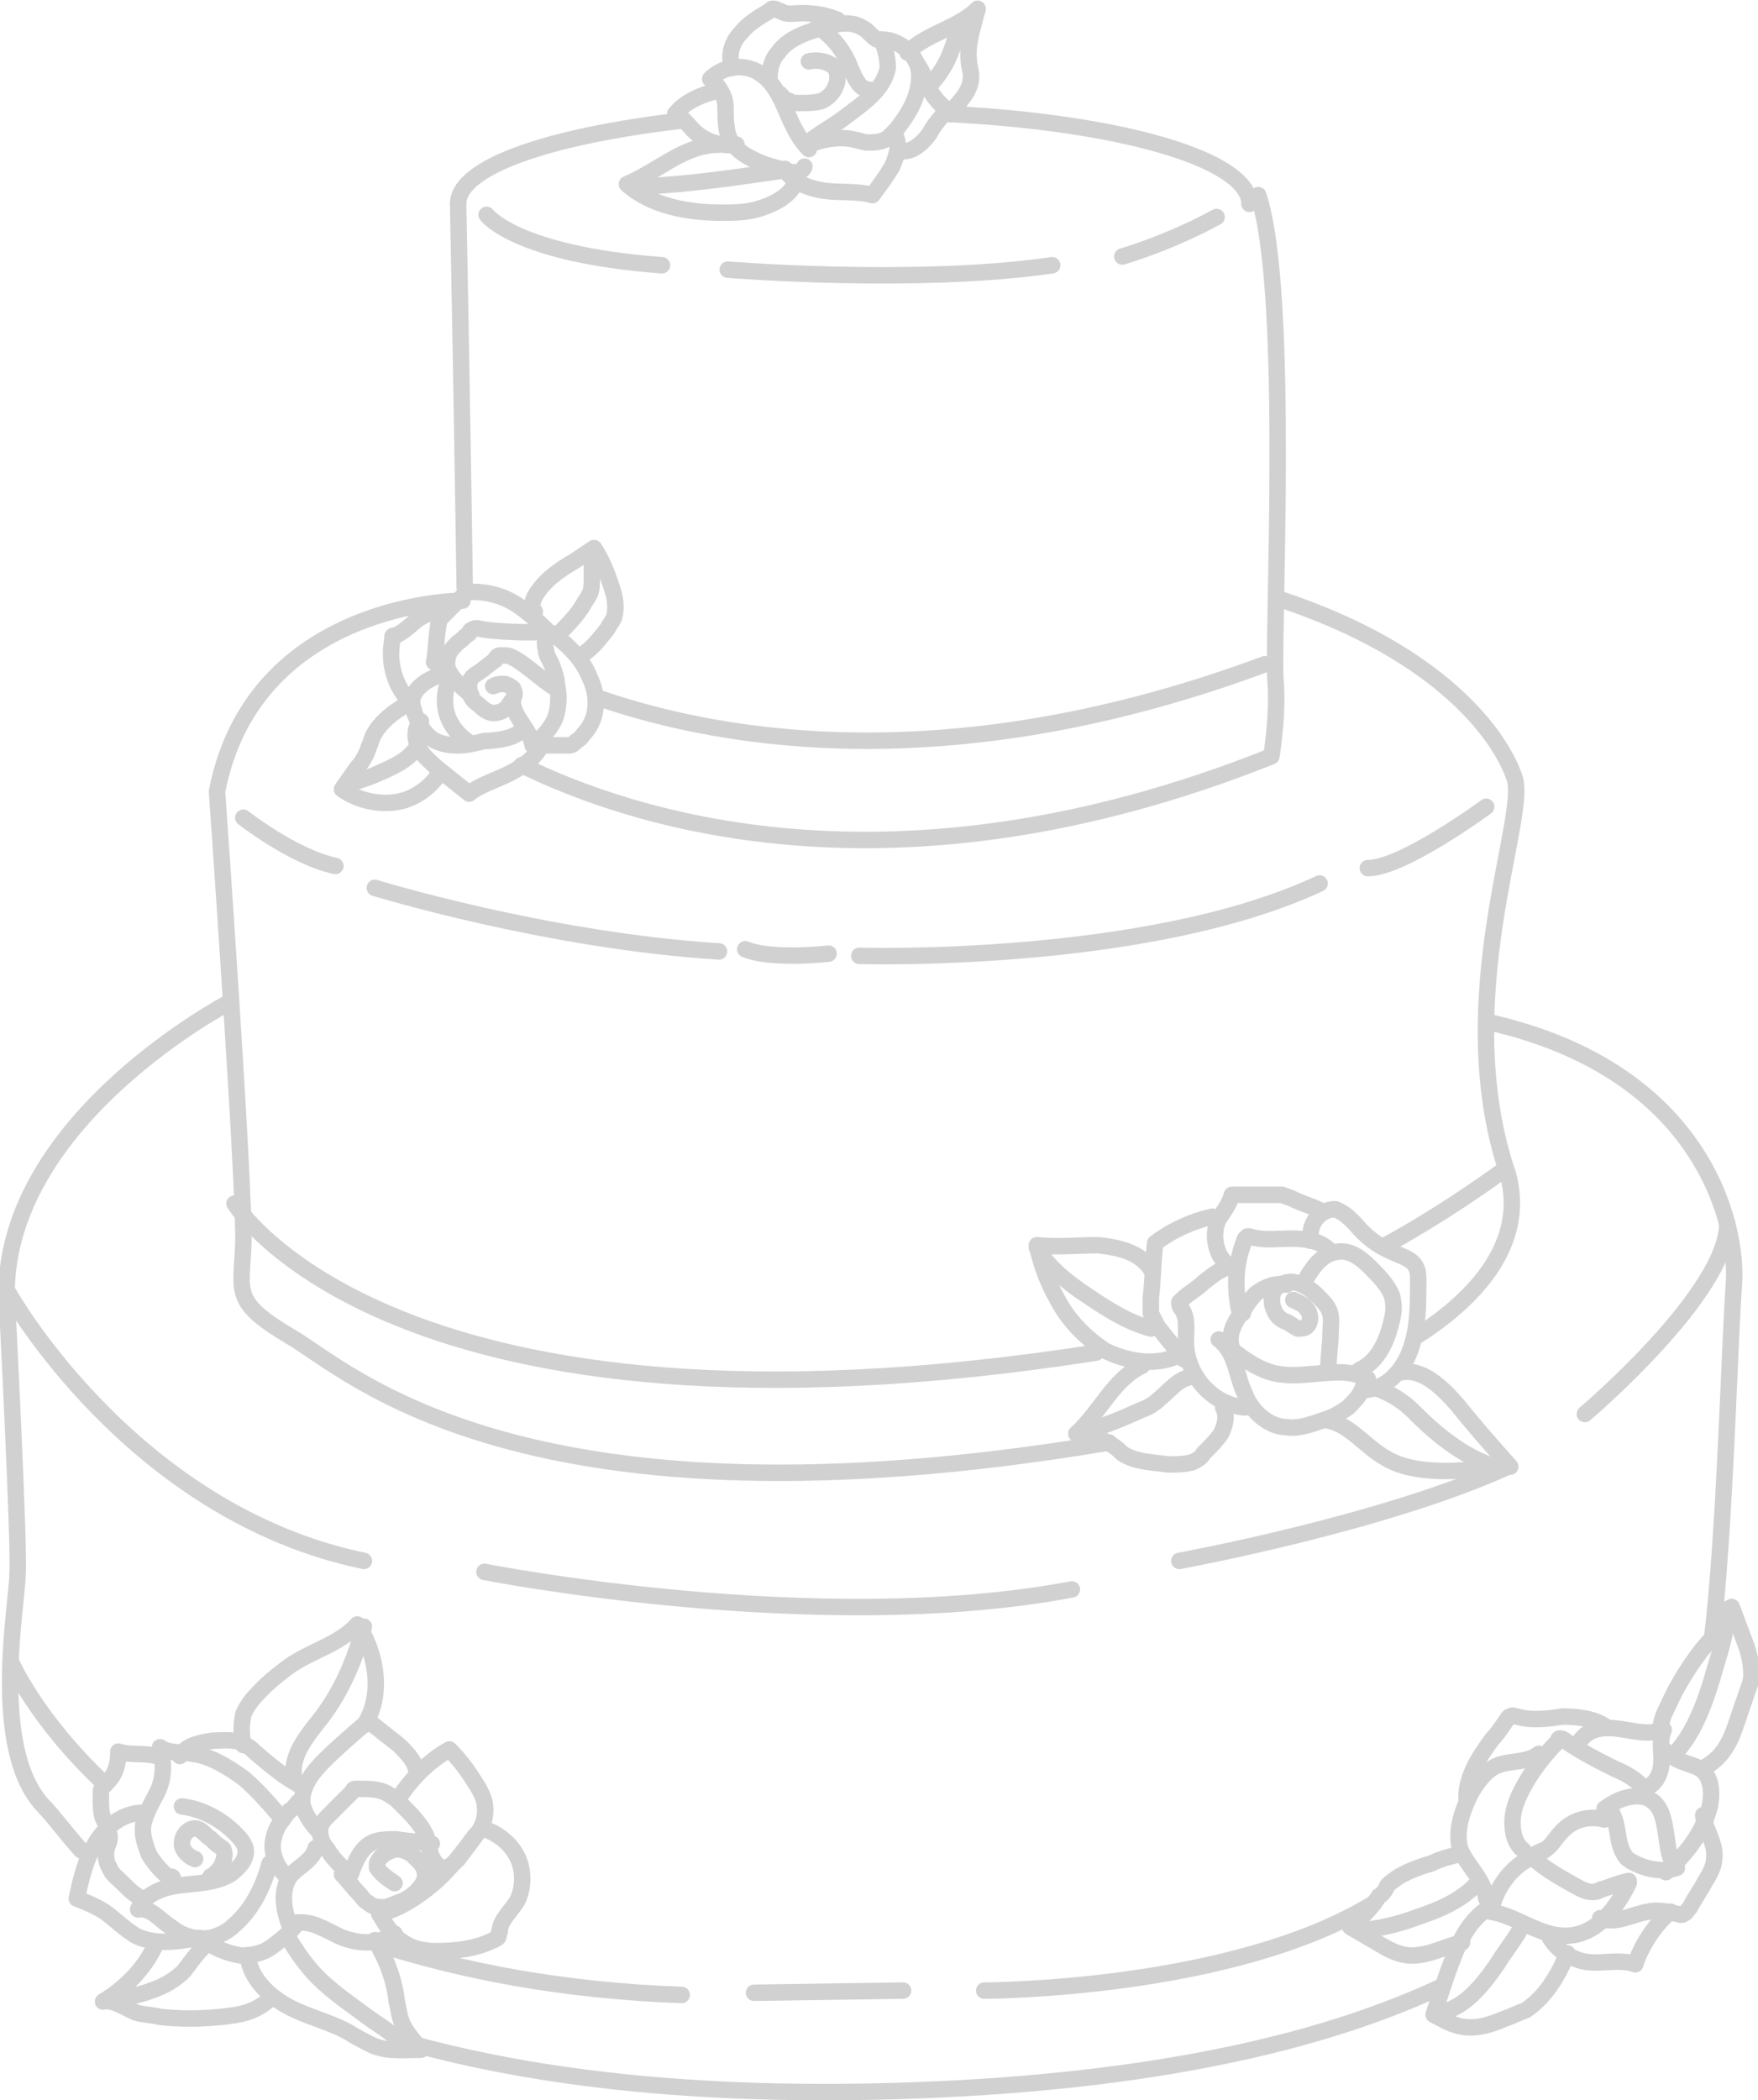 <?xml version="1.0" encoding="utf-8"?>
<!-- Generator: Adobe Illustrator 22.0.1, SVG Export Plug-In . SVG Version: 6.00 Build 0)  -->
<svg version="1.1" id="Слой_1" xmlns="http://www.w3.org/2000/svg" xmlns:xlink="http://www.w3.org/1999/xlink" x="0px" y="0px"
	 viewBox="0 0 80.2 95.8" style="enable-background:new 0 0 80.2 95.8;" xml:space="preserve">
<style type="text/css">
	
		.st0{clip-path:url(#SVGID_2_);fill:none;stroke:#D1D1D1;stroke-width:0.75;stroke-linecap:round;stroke-linejoin:round;stroke-miterlimit:10;}
</style>
<g>
	<defs>
		<rect id="SVGID_1_" y="0" width="80.2" height="95.8"/>
	</defs>
	<clipPath id="SVGID_2_">
		<use xlink:href="#SVGID_1_"  style="overflow:visible;"/>
	</clipPath>
	<path class="st0" d="M17.3,88.7c3.8,1.2,8.3,2.1,13.8,2.3"/>
	<line class="st0" x1="34.4" y1="90.9" x2="41.2" y2="90.8"/>
	<path class="st0" d="M43.3,5.2C51.2,5.6,57,7.3,57,9.3"/>
	<path class="st0" d="M20.9,9.3c0-1.7,4.2-3.1,10.2-3.8"/>
	<path class="st0" d="M23.8,34.9c4.9,2.4,16.9,6.5,34.2-0.4c0,0,0.3-1.8,0.2-3.3c-0.2-1.5,0.7-17.8-0.8-22.3"/>
	<path class="st0" d="M20.9,9.3c0,0,0.2,10.2,0.3,17.5"/>
	<path class="st0" d="M27.2,31.8c6,2.1,16.5,3.7,30.5-1.5"/>
	<path class="st0" d="M64.7,60.9c2.8-1.8,4.9-4.3,4.1-7.3c0-0.1-0.1-0.2-0.1-0.3c-2.5-7.8,1-16,0.4-17.8c-0.6-1.8-3.2-5.7-10.8-8.2"
		/>
	<path class="st0" d="M21.1,27.4c0,0-9.5,0-11.2,8.7c0,0,1.3,18.4,1.2,20.7C11,59,10.6,59.4,13.3,61c2.6,1.5,10.5,9.3,37.3,4.8"/>
	<path class="st0" d="M11.1,37.3c0,0,2.3,1.8,4.2,2.2"/>
	<path class="st0" d="M17.1,40.5c0,0,7.8,2.4,15.7,2.9"/>
	<path class="st0" d="M39.2,43.6c0,0,13.1,0.4,21-3.3"/>
	<path class="st0" d="M67.8,36.8c0,0-3.8,2.8-5.4,2.8"/>
	<path class="st0" d="M37.8,43.5c0,0-2.6,0.3-3.8-0.2"/>
	<path class="st0" d="M22.2,9.8c0,0,1.3,1.8,8,2.3"/>
	<path class="st0" d="M33.2,12.3c0,0,8.6,0.7,14.8-0.2"/>
	<path class="st0" d="M51.2,11.7c0,0,2.1-0.6,4.3-1.8"/>
	<path class="st0" d="M10.7,54.9c0,0,7.2,11.8,39.3,6.8"/>
	<path class="st0" d="M63.2,56.8c0.4-0.2,2.6-1.4,5.5-3.5"/>
	<path class="st0" d="M78.1,74.8c0.6-5,0.8-13.6,1-16.2c0.2-2.6-1.3-9.8-11.3-12"/>
	<path class="st0" d="M18.7,93.2c5.8,1.6,13.6,2.6,24.3,2.1c10.4-0.5,17.7-2.3,22.8-4.7"/>
	<path class="st0" d="M10.5,45.7c0,0-10.2,5.3-10.2,13.3c0,0,0.6,11.6,0.5,12.8C0.8,73.1-0.5,79.8,2,82.4c0.4,0.4,0.9,1.1,1.7,2"/>
	<path class="st0" d="M0.4,59c0,0,5.6,10,16.2,12.2"/>
	<path class="st0" d="M22.1,71.7c0,0,15.2,3,26.8,0.8"/>
	<path class="st0" d="M53.8,71.2c0,0,9.3-1.7,15-4.3"/>
	<path class="st0" d="M72.3,64.5c0,0,6.5-5.5,6.5-8.7"/>
	<path class="st0" d="M0.5,75.8c0,0,1.1,2.6,4.3,5.6"/>
	<path class="st0" d="M44.9,90.8c0,0,11.3,0,17.8-4"/>
	<path class="st0" d="M62.4,62.9c-0.4-0.2-0.8-0.3-1.3-0.3c-0.9,0-1.8,0.2-2.6,0.1c-1.1-0.1-2-0.9-2.9-1.6c0.8,0.6,0.8,1.7,1.2,2.5
		c0.3,0.8,1.1,1.5,1.9,1.5c0.6,0.1,1.3-0.2,1.9-0.4c0.3-0.1,0.6-0.3,0.9-0.5c0.3-0.3,0.6-0.6,0.7-1"/>
	<path class="st0" d="M60.6,62.4c0-0.5,0.1-1.1,0.1-1.6c0-0.4,0.1-0.7-0.1-1.1c-0.1-0.2-0.3-0.4-0.5-0.6c-0.3-0.3-0.6-0.5-1-0.6
		c-0.4-0.1-0.8,0.1-1,0.4c-0.1,0.2-0.1,0.6,0,0.8c0.1,0.3,0.3,0.5,0.6,0.6c0.2,0.1,0.3,0.2,0.5,0.3c0.2,0,0.4,0,0.5-0.2
		c0.1-0.2,0.1-0.5-0.1-0.7c-0.1-0.2-0.4-0.3-0.6-0.4"/>
	<path class="st0" d="M56.2,61.5c-0.2-0.6,0.1-1.2,0.5-1.7c0.2-0.3,0.3-0.5,0.6-0.8c0.4-0.3,0.9-0.5,1.4-0.4"/>
	<path class="st0" d="M62,62.5c0.9-0.4,1.3-1.4,1.5-2.3c0.1-0.4,0.1-0.7,0-1.1c-0.2-0.5-0.6-0.9-1-1.3c-0.4-0.4-0.9-0.8-1.5-0.7
		c-0.7,0.1-1.1,0.7-1.4,1.2"/>
	<path class="st0" d="M60.7,57.1c-0.4-0.5-1.1-0.6-1.8-0.6c-0.7,0-1.3,0.1-1.9-0.1c0,0-0.1,0-0.1,0c0,0,0,0.1-0.1,0.1
		c-0.4,1-0.5,2-0.3,3.1c0,0.1,0.1,0.3,0.2,0.3"/>
	<path class="st0" d="M56.1,57.8c-0.5,0.1-0.8,0.4-1.2,0.7c-0.3,0.3-0.7,0.5-1,0.8c0,0-0.1,0.1-0.1,0.1c0,0.1,0,0.2,0.1,0.3
		c0.3,0.4,0.2,1,0.2,1.5c0,1.5,1.2,2.9,2.7,3"/>
	<path class="st0" d="M59.8,56.6c-0.1-0.6,0.2-1.2,0.8-1.4c0.1,0,0.3-0.1,0.4,0c0.3,0.1,0.6,0.4,0.8,0.6c0.5,0.6,1,1,1.7,1.3
		c0.4,0.2,0.9,0.3,1.1,0.7c0.1,0.2,0.1,0.4,0.1,0.6c0,1,0,2.1-0.3,3c-0.3,1-1.1,2-2.2,2"/>
	<path class="st0" d="M60.2,55.2c-0.4-0.2-0.8-0.3-1.2-0.5c-0.2-0.1-0.3-0.1-0.5-0.2c-0.2,0-0.4,0-0.5,0h-1.8
		c-0.1,0.4-0.4,0.8-0.6,1.1c-0.3,0.6-0.2,1.5,0.3,2"/>
	<path class="st0" d="M55.3,55.5c-0.9,0.2-1.8,0.6-2.6,1.2c-0.1,0.8-0.1,1.7-0.2,2.5c0,0.2,0,0.4,0,0.7c0.1,0.2,0.2,0.4,0.3,0.6
		c0.4,0.5,0.8,1,1.2,1.5"/>
	<path class="st0" d="M52.5,57.9c-0.5-0.8-1.5-1-2.4-1.1c-0.9,0-1.9,0.1-2.8,0c0.2,0.9,0.5,1.7,0.9,2.4c0.5,1,1.3,1.8,2.2,2.4
		c1,0.5,2.2,0.7,3.2,0.3"/>
	<path class="st0" d="M60.6,64.8c1,0.2,1.7,1.2,2.6,1.7c0.8,0.5,1.9,0.6,2.8,0.6c1,0,2-0.2,2.9-0.2c-0.8-0.9-1.6-1.8-2.4-2.8
		c-0.7-0.8-1.6-1.7-2.6-1.5"/>
	<path class="st0" d="M52.1,62.3c-1.3,0.6-1.9,2.1-3,3.1c0.5,0.2,1.2,0.2,1.6,0.5c0.2,0.1,0.4,0.3,0.5,0.4c0.6,0.4,1.4,0.4,2.1,0.5
		c0.4,0,0.7,0,1.1-0.1c0.2-0.1,0.4-0.2,0.5-0.4c0.3-0.3,0.6-0.6,0.8-0.9c0.2-0.4,0.3-0.8,0.1-1.2"/>
	<path class="st0" d="M47.3,56.9c0.5,0.9,1.4,1.6,2.3,2.2c0.9,0.6,1.8,1.2,2.9,1.5"/>
	<path class="st0" d="M62.5,63.2c0.5,0.2,1,0.4,1.4,0.7c0.3,0.2,0.5,0.4,0.7,0.6c1.1,1.1,2.4,2.1,3.9,2.5"/>
	<path class="st0" d="M49.4,65.3c0.9-0.2,1.8-0.6,2.7-1c0.3-0.1,0.6-0.3,0.8-0.5c0.5-0.4,0.9-1,1.6-1"/>
	<path class="st0" d="M75,81.6c-0.3-0.4-0.8-0.7-1.3-0.9c-0.8-0.4-1.6-0.8-2.3-1.3c-0.1-0.1-0.2-0.1-0.2-0.1c-0.1,0-0.1,0-0.1,0.1
		c-0.7,0.7-1.3,1.5-1.7,2.3c-0.2,0.4-0.4,0.9-0.4,1.4c0,0.5,0.1,1,0.5,1.3"/>
	<path class="st0" d="M73.2,82.5c0.3-0.2,0.6-0.4,1-0.5c0.4-0.1,0.8-0.1,1.1,0.1c0.5,0.3,0.6,0.9,0.7,1.5c0.1,0.6,0.1,1.2,0.5,1.6
		c-0.6,0.2-1.3,0.1-1.9-0.2c-0.2-0.1-0.4-0.2-0.5-0.4c-0.4-0.6-0.2-1.5-0.7-2.1"/>
	<path class="st0" d="M71.9,79.7c0.2-0.4,0.5-0.7,0.9-0.8c1-0.3,2.1,0.4,3.1,0c-0.2,0.5-0.1,0.9-0.1,1.4c0,0.5-0.2,1-0.6,1.2"/>
	<path class="st0" d="M73.2,83c-0.7-0.2-1.5,0-2,0.6c-0.2,0.2-0.3,0.4-0.5,0.6c-0.4,0.4-0.9,0.5-1.3,0.8c-0.7,0.5-1.2,1.3-1.4,2.2
		c1.2,0.2,2.2,1.1,3.4,1.1c0.7,0,1.3-0.3,1.8-0.8c0.5-0.5,0.8-1,1.1-1.6"/>
	<path class="st0" d="M70.4,84.4c-0.2,0.1-0.3,0.1-0.5,0.3c0.6,0.6,1.4,1,2.1,1.4c0.2,0.1,0.4,0.2,0.6,0.2c0.1,0,0.3,0,0.4-0.1
		c0.4-0.1,0.8-0.3,1.3-0.4"/>
	<path class="st0" d="M75.8,79.7c0.2,0.2,0.3,0.3,0.6,0.5c0.5,0.3,1.1,0.3,1.4,0.7c0.3,0.4,0.3,1,0.2,1.5c-0.3,1.2-1.1,2.2-2,3"/>
	<path class="st0" d="M70.2,80c-0.5,0.4-1.2,0.3-1.8,0.5c-0.6,0.2-1,0.8-1.3,1.3c-0.4,0.8-0.7,1.7-0.5,2.5c0.3,0.8,1.1,1.4,1.2,2.3
		c0.2-0.1,0.3-0.2,0.5-0.3"/>
	<path class="st0" d="M70.6,88.2c0.3,0.6,0.8,1,1.4,1.2c0.8,0.3,1.8-0.1,2.6,0.2c0.3-0.9,0.9-1.8,1.6-2.4"/>
	<path class="st0" d="M73,87.5c0.7,0.3,1.5-0.2,2.2-0.3c0.4-0.1,0.9,0,1.3,0.1c0.1,0,0.2,0.1,0.3,0c0.1,0,0.2-0.2,0.3-0.3
		c0.2-0.4,0.5-0.8,0.7-1.2c0.2-0.3,0.4-0.7,0.4-1c0.1-0.7-0.4-1.3-0.5-2"/>
	<path class="st0" d="M73.3,78.8c-0.5-0.4-1.3-0.5-2-0.5c-0.7,0.1-1.4,0.2-2.1,0c-0.1,0-0.2-0.1-0.3,0c-0.1,0-0.1,0.1-0.2,0.2
		c-0.2,0.3-0.4,0.6-0.6,0.8c-0.6,0.8-1.2,1.7-1.2,2.7"/>
	<path class="st0" d="M67.8,87.1c-1,0.7-1.4,1.9-1.8,3c-0.2,0.6-0.4,1.2-0.6,1.8c0.4,0.2,0.7,0.4,1.1,0.5c0.7,0.2,1.4,0,2.1-0.3
		c0.3-0.1,0.7-0.3,1-0.4c0.9-0.6,1.5-1.6,1.9-2.6"/>
	<path class="st0" d="M75.8,79c-0.1-0.4,0.1-0.8,0.3-1.2c0.4-0.9,0.9-1.7,1.5-2.5c0.5-0.6,1.1-1.2,1.4-2l0.6,1.6
		c0.2,0.5,0.3,1,0.3,1.5c0,0.4-0.2,0.7-0.3,1.1c-0.5,1.3-0.6,2.4-1.8,3.1"/>
	<path class="st0" d="M66.5,84.6c-0.4,0.1-0.8,0.2-1.2,0.4c-0.7,0.2-1.5,0.5-2,1c-0.1,0.2-0.2,0.4-0.4,0.5c-0.3,0.5-0.8,1-1.3,1.4
		l1.2,0.7c0.5,0.3,1,0.6,1.6,0.6c0.8,0,1.5-0.4,2.3-0.6"/>
	<path class="st0" d="M78.8,73.4c0,1.1-0.4,2.1-0.7,3.2c-0.4,1.3-0.9,2.6-1.8,3.5"/>
	<path class="st0" d="M65.7,91.8c1.1-0.2,1.9-1.2,2.6-2.2c0.3-0.5,0.7-1,1-1.5"/>
	<path class="st0" d="M61.8,87.8c0.1,0.3,0.5,0.3,0.7,0.2c0.8-0.1,1.5-0.3,2.3-0.6c0.9-0.3,1.8-0.7,2.5-1.4"/>
	<path class="st0" d="M19.5,83.9c-0.2-0.6-0.7-1.1-1.2-1.6c-0.2-0.2-0.3-0.3-0.5-0.4c-0.4-0.3-0.9-0.3-1.4-0.3c-0.1,0-0.2,0-0.2,0
		c-0.1,0-0.1,0.1-0.1,0.1c-0.4,0.4-0.8,0.8-1.1,1.1c-0.2,0.2-0.4,0.4-0.4,0.7c0,0.3,0.1,0.6,0.3,0.8c0.3,0.5,0.7,0.9,1.1,1.2
		c0.2-0.6,0.5-1.3,1.1-1.5c0.3-0.1,0.6-0.1,1-0.1c0.5,0.1,1.1,0.1,1.6,0.2"/>
	<path class="st0" d="M18.2,82c0.6-0.9,1.4-1.7,2.3-2.2c0.4,0.4,0.8,0.9,1.1,1.4c0.2,0.3,0.4,0.6,0.5,1c0.1,0.5,0,1-0.3,1.4
		s-0.6,0.8-0.9,1.2c-0.2,0.2-0.4,0.4-0.7,0.4c-0.2,0-0.4-0.3-0.5-0.5c-0.1-0.2-0.1-0.5-0.3-0.7"/>
	<path class="st0" d="M19,80.9c0-0.5-0.4-0.9-0.8-1.3c-0.5-0.4-0.9-0.7-1.4-1.1c-0.7,0.6-1.4,1.2-2,1.8c-0.5,0.5-1.1,1.2-1,2
		c0.1,0.5,0.5,1,0.8,1.3"/>
	<path class="st0" d="M13.6,82.2c-0.1,0.1-0.2,0.3-0.4,0.4c-0.3,0.4-0.6,0.7-0.7,1.2c-0.2,0.6,0.1,1.4,0.6,1.8"/>
	<path class="st0" d="M14.4,84.3c-0.1,0.5-0.7,0.8-1.1,1.2c-0.5,0.6-0.4,1.5-0.1,2.3c0.4-0.2,1-0.1,1.4,0.1c0.5,0.2,0.9,0.5,1.4,0.6
		c0.7,0.2,1.4,0.1,2-0.3"/>
	<path class="st0" d="M21.7,83.7c-0.6,0.8-1.2,1.6-1.9,2.2c-0.7,0.6-1.6,1.2-2.5,1.4c0.3,0.5,0.6,1,1.1,1.3c0.4,0.3,1,0.4,1.5,0.4
		c0.9,0,1.8-0.1,2.6-0.5c0.1,0,0.1-0.1,0.2-0.1c0.1-0.1,0-0.2,0.1-0.3c0-0.5,0.5-0.9,0.8-1.4c0.3-0.6,0.3-1.4,0-2
		c-0.3-0.6-0.9-1.1-1.6-1.3"/>
	<path class="st0" d="M15.6,85.5c0.3,0.3,0.5,0.6,0.8,0.9c0.1,0.1,0.2,0.3,0.4,0.4C17,87,17.3,87,17.6,87c0.3-0.1,0.5-0.2,0.8-0.3
		c0.4-0.2,0.9-0.6,1-1.1c0-0.3-0.1-0.5-0.3-0.7c-0.1-0.1-0.2-0.2-0.3-0.3c-0.3-0.2-0.6-0.3-0.9-0.2c-0.3,0.1-0.6,0.3-0.7,0.6
		c0,0,0,0.1,0,0.1c0,0,0,0.1,0,0.1c0.2,0.3,0.5,0.5,0.8,0.7"/>
	<path class="st0" d="M13.8,81.5c-0.8-0.4-1.5-1-2.2-1.6c-0.1-0.1-0.2-0.2-0.4-0.3c-0.4-0.3-1-0.2-1.5-0.2c-0.6,0.1-1.2,0.2-1.5,0.7
		"/>
	<path class="st0" d="M8.3,82.4c0.9,0.1,1.8,0.6,2.4,1.2c0.2,0.2,0.4,0.4,0.5,0.7c0.1,0.5-0.3,0.9-0.7,1.2c-0.7,0.4-1.5,0.4-2.3,0.5
		c-0.8,0.1-1.6,0.4-1.9,1.1c0.6-0.1,1,0.5,1.5,0.8c0.5,0.4,1.1,0.6,1.8,0.5c0.4-0.1,0.8-0.3,1.1-0.6c0.8-0.7,1.3-1.7,1.6-2.8"/>
	<path class="st0" d="M12.9,83c-0.6-0.7-1.1-1.3-1.8-1.9c-0.7-0.5-1.5-1-2.3-1.1c-0.5-0.1-1.1,0-1.5-0.3c0.2,0.7,0.2,1.5-0.2,2.2
		c-0.2,0.4-0.4,0.7-0.5,1.1c-0.2,0.5,0,1.1,0.2,1.6c0.3,0.5,0.7,0.9,1.1,1.2c0-0.1,0-0.2-0.1-0.2"/>
	<path class="st0" d="M9.6,85.6c0.2-0.1,0.4-0.3,0.5-0.5c0.1-0.2,0.2-0.5,0.1-0.7c0-0.1-0.1-0.1-0.2-0.2c-0.2-0.1-0.3-0.3-0.5-0.4
		c-0.2-0.2-0.4-0.4-0.6-0.4c-0.3,0-0.6,0.3-0.6,0.7c0,0.3,0.3,0.6,0.6,0.7"/>
	<path class="st0" d="M7.4,80.2c-0.6-0.3-1.4-0.1-2-0.3c0,0.5-0.1,1-0.5,1.4c-0.1,0.1-0.3,0.3-0.3,0.4c0,0.1,0,0.2,0,0.3
		c0,0.5,0,1.1,0.4,1.3"/>
	<path class="st0" d="M9,88.4c-1,0.2-2,0.3-2.8-0.1c-0.5-0.3-0.9-0.7-1.3-1C4.5,87,4,86.8,3.5,86.6c0.2-0.9,0.4-1.8,0.9-2.6
		c0.5-0.8,1.4-1.4,2.3-1.3"/>
	<path class="st0" d="M4.9,83.4c0,0.1,0.1,0.2,0.1,0.4c0,0.1,0,0.2-0.1,0.4c-0.1,0.3-0.1,0.7,0.1,1c0.1,0.3,0.4,0.5,0.6,0.7
		c0.3,0.3,0.6,0.6,0.9,0.7"/>
	<path class="st0" d="M9.1,88.4c0.6,0.4,1.2,0.7,1.9,0.8c0.5,0,1-0.1,1.4-0.4c0.4-0.3,0.8-0.6,1.1-1"/>
	<path class="st0" d="M11.1,79.6c-0.1-0.5-0.1-0.9,0-1.4c0.2-0.5,0.6-0.9,0.9-1.2c0.4-0.4,0.8-0.7,1.2-1c1-0.7,2.3-1,3.1-1.9
		c0.9,1.3,1.2,3.3,0.3,4.6"/>
	<path class="st0" d="M7.1,88.7c-0.5,1.1-1.4,2-2.4,2.6c0.5-0.1,1,0.3,1.5,0.5c0.3,0.1,0.7,0.1,1.1,0.2c0.9,0.1,1.8,0.1,2.8,0
		c0.9-0.1,1.5-0.2,2.2-0.8"/>
	<path class="st0" d="M17.1,88.5c0.5,0.8,0.9,1.8,1,2.8c0.1,0.4,0.1,0.7,0.3,1.1c0.2,0.4,0.5,0.7,0.8,1.1c-0.8,0-1.5,0.1-2.2-0.2
		c-0.4-0.2-0.8-0.4-1.1-0.6c-0.9-0.5-1.9-0.7-2.8-1.2c-0.9-0.5-1.7-1.3-1.8-2.3"/>
	<path class="st0" d="M13.1,88.3c0.4,0.7,0.9,1.4,1.4,1.9c0.7,0.7,1.6,1.3,2.4,1.9c0.3,0.2,0.6,0.4,1,0.7c0.3,0.2,0.5,0.4,0.8,0.5"
		/>
	<path class="st0" d="M9.2,88.9c-0.3,0.3-0.5,0.6-0.8,1c-0.4,0.4-0.9,0.7-1.5,0.9c-0.5,0.2-1.1,0.3-1.7,0.4"/>
	<path class="st0" d="M16.6,74.2c-0.4,1.5-1,2.9-1.9,4.1C14,79.2,13.3,80,13.4,81"/>
	<path class="st0" d="M24.6,34c0.4,0,0.7,0,1.1,0c0.1,0,0.2,0,0.3,0c0.1,0,0.2-0.1,0.3-0.2c0.2-0.1,0.3-0.3,0.4-0.4
		c0.6-0.7,0.6-1.7,0.2-2.5c-0.3-0.8-1-1.5-1.7-2c-0.3,0.1-0.4,0.4-0.3,0.7c0,0.3,0.2,0.5,0.3,0.8c0.1,0.3,0.2,0.5,0.2,0.8
		c0.1,0.4,0.1,0.9,0,1.3c-0.1,0.5-0.5,1-0.9,1.3"/>
	<path class="st0" d="M25.2,29c-0.5-0.5-1-1-1.6-1.4c-0.6-0.4-1.3-0.6-2-0.6c-0.1,0-0.1,0-0.2,0c-0.1,0-0.1,0.1-0.2,0.1
		c-0.3,0.3-0.5,0.5-0.8,0.8c-0.1,0.1-0.2,0.2-0.3,0.3c-0.2,0.3-0.2,1.7-0.3,2"/>
	<path class="st0" d="M19.2,32.9c-0.3,0.3-0.3,0.8-0.1,1.2c0.2,0.4,0.5,0.6,0.8,0.9c0.5,0.4,1,0.8,1.5,1.2c0.5-0.4,1.2-0.6,1.8-0.9
		c0.6-0.3,1.2-0.7,1.5-1.3"/>
	<path class="st0" d="M20.3,30.6C20,30.8,20,30.8,19.6,31c-0.4,0.2-0.8,0.6-0.8,1c0,0.2,0.1,0.4,0.1,0.5c0.2,0.5,0.4,0.9,0.8,1.2
		c0.3,0.2,0.7,0.3,1.2,0.3c0.4,0,0.8-0.1,1.2-0.2c0,0,1.3,0,1.7-0.5"/>
	<path class="st0" d="M24.8,28.8c-0.4,0.1-2.4,0-2.8-0.1c-0.1,0-0.3-0.1-0.4,0c-0.1,0-0.2,0.1-0.2,0.2c-0.2,0.1-0.3,0.3-0.5,0.4
		c-0.3,0.3-0.5,0.5-0.5,0.9c-0.1,0.5,0.7,1.2,1.1,1.5"/>
	<path class="st0" d="M25.4,31.4c-0.4-0.1-1.8-1.5-2.3-1.5c-0.1,0-0.2,0-0.3,0c-0.1,0-0.2,0.1-0.2,0.2c-0.3,0.2-0.5,0.4-0.8,0.6
		c-0.2,0.1-0.4,0.3-0.4,0.5c0,0.2,0,0.4,0.1,0.6c0.1,0.2,0.3,0.3,0.4,0.4c0.2,0.2,0.5,0.4,0.8,0.3c0.1,0,0.3-0.1,0.4-0.2
		c0.1-0.1,0.2-0.3,0.3-0.4c0.1-0.2,0.1-0.3,0-0.5c-0.1-0.1-0.3-0.2-0.4-0.2c-0.2,0-0.3,0-0.5,0.1"/>
	<path class="st0" d="M23.4,32.1c0.1,0.7,0.8,1.2,0.9,1.9"/>
	<path class="st0" d="M20.2,28c-0.2,0-0.4,0-0.6,0c-0.6,0.1-1,0.8-1.6,1c-0.1,0-0.1,0-0.1,0.1c0,0,0,0,0,0.1c-0.2,1,0.1,2.1,0.8,2.8
		"/>
	<path class="st0" d="M20.5,31c0,0-0.8,1.6,0.8,2.8"/>
	<path class="st0" d="M24.4,27.9c-0.2-0.2-0.1-0.5,0-0.7c0.4-0.7,1.1-1.2,1.8-1.6c0.3-0.2,0.6-0.4,0.9-0.6c0.4,0.6,0.7,1.4,0.9,2.1
		c0.1,0.4,0.1,0.8,0,1.1c-0.1,0.2-0.2,0.3-0.3,0.5c-0.4,0.5-0.7,0.9-1.2,1.2"/>
	<path class="st0" d="M27,25.4c0,0.3,0,0.7,0,1c0,0.2,0,0.5-0.1,0.7c-0.1,0.2-0.2,0.3-0.3,0.5c-0.3,0.5-0.7,0.9-1.1,1.3"/>
	<path class="st0" d="M18.6,32.1c-0.7,0.4-1.5,1-1.7,1.8c-0.1,0.2-0.1,0.3-0.2,0.5c-0.1,0.2-0.2,0.4-0.4,0.6c-0.2,0.3-0.5,0.7-0.7,1
		c0.7,0.5,1.6,0.7,2.4,0.6c0.8-0.1,1.6-0.6,2.1-1.4"/>
	<path class="st0" d="M15.9,35.8c0.4-0.2,0.9-0.3,1.3-0.5c0.7-0.3,1.4-0.6,1.8-1.2"/>
	<path class="st0" d="M36.9,6.8c-0.5-0.5-0.8-1.2-1.1-1.9c-0.3-0.7-0.7-1.4-1.4-1.7c-0.7-0.3-1.5-0.1-2,0.4c0.4,0.3,0.7,0.8,0.7,1.3
		c0,0.4,0,0.8,0.1,1.2c0.2,0.7,0.9,1.1,1.7,1.4c0.3,0.1,0.7,0.2,1,0.3c0.3,0.1,0.7,0.1,0.8-0.2"/>
	<path class="st0" d="M32.5,4.2c-0.7,0.2-1.3,0.5-1.7,1c0.3,0.1,0.5,0.4,0.7,0.6c0.5,0.6,1.3,0.9,2.1,0.8"/>
	<path class="st0" d="M36.9,6.6c0.5-0.2,1-0.3,1.5-0.3c0.4,0,0.7,0.1,1.1,0.2c0.4,0,0.7,0,1-0.2c0.1-0.1,0.3-0.3,0.4-0.4
		c0.3-0.4,0.6-0.8,0.8-1.3c0.2-0.5,0.3-1,0.2-1.5c-0.2-0.7-0.9-1.3-1.7-1.3c0.2,0.4,0.3,0.9,0.3,1.3c-0.2,1-1.1,1.6-1.9,2.2
		c-0.5,0.4-1.1,0.7-1.6,1.1"/>
	<path class="st0" d="M40,1.8c-0.2-0.1-0.4-0.4-0.6-0.5c-0.6-0.4-1.3-0.2-2,0c-0.7,0.2-1.5,0.5-1.9,1.1c-0.3,0.3-0.4,0.8-0.4,1.2"/>
	<path class="st0" d="M35.6,4.3c0.1,0.1,0.2,0.3,0.4,0.3c0.1,0.1,0.3,0.1,0.5,0.1c0.3,0,0.7,0,1-0.1c0.4-0.2,0.6-0.5,0.7-0.9
		c0-0.1,0-0.2,0-0.4c0-0.1-0.1-0.1-0.1-0.2c-0.3-0.3-0.8-0.4-1.2-0.3"/>
	<path class="st0" d="M37.3,1.2c0.7,0.5,1.2,1.1,1.5,1.9c0.1,0.2,0.2,0.5,0.3,0.6c0.1,0.2,0.3,0.4,0.6,0.4"/>
	<path class="st0" d="M38.2,0.9c-0.5-0.2-1-0.3-1.6-0.3c-0.4,0-0.7,0.1-1-0.1c-0.1,0-0.2-0.1-0.3-0.1c-0.1,0-0.1,0-0.2,0.1
		c-0.5,0.3-1,0.6-1.3,1c-0.4,0.4-0.6,1-0.4,1.6"/>
	<path class="st0" d="M35.8,7.7c0.3,0.6,1.1,0.9,1.8,1c0.7,0.1,1.5,0,2.2,0.2c0.3-0.4,0.6-0.8,0.9-1.3c0.2-0.5,0.4-1,0.1-1.5"/>
	<path class="st0" d="M41.9,3c0.2,0.3,0.3,0.6,0.4,0.9c0.2,0.4,0.5,0.8,0.9,1.1c-0.3,0.4-0.6,0.7-0.8,1.1c-0.3,0.4-0.7,0.8-1.2,0.8"
		/>
	<path class="st0" d="M32.8,6.6c-0.8,0-1.5,0.3-2.2,0.7c-0.7,0.4-1.3,0.8-2,1.1c1.1,1,2.8,1.3,4.3,1.3c0.6,0,1.2,0,1.8-0.2
		c0.6-0.2,1.2-0.5,1.5-1"/>
	<path class="st0" d="M35.6,7.8c-2.1,0.3-4.1,0.6-6.2,0.7"/>
	<path class="st0" d="M41.4,2.4c0.9-0.9,2.3-1.1,3.2-2c-0.2,0.8-0.5,1.6-0.4,2.4c0,0.2,0.1,0.4,0.1,0.7c0,0.7-0.6,1.2-1,1.7"/>
	<path class="st0" d="M44.3,1c-0.2,0.3-0.5,0.5-0.7,0.8c-0.1,0.1-0.1,0.3-0.2,0.5c-0.2,0.6-0.6,1.2-1,1.6"/>
</g>
</svg>
